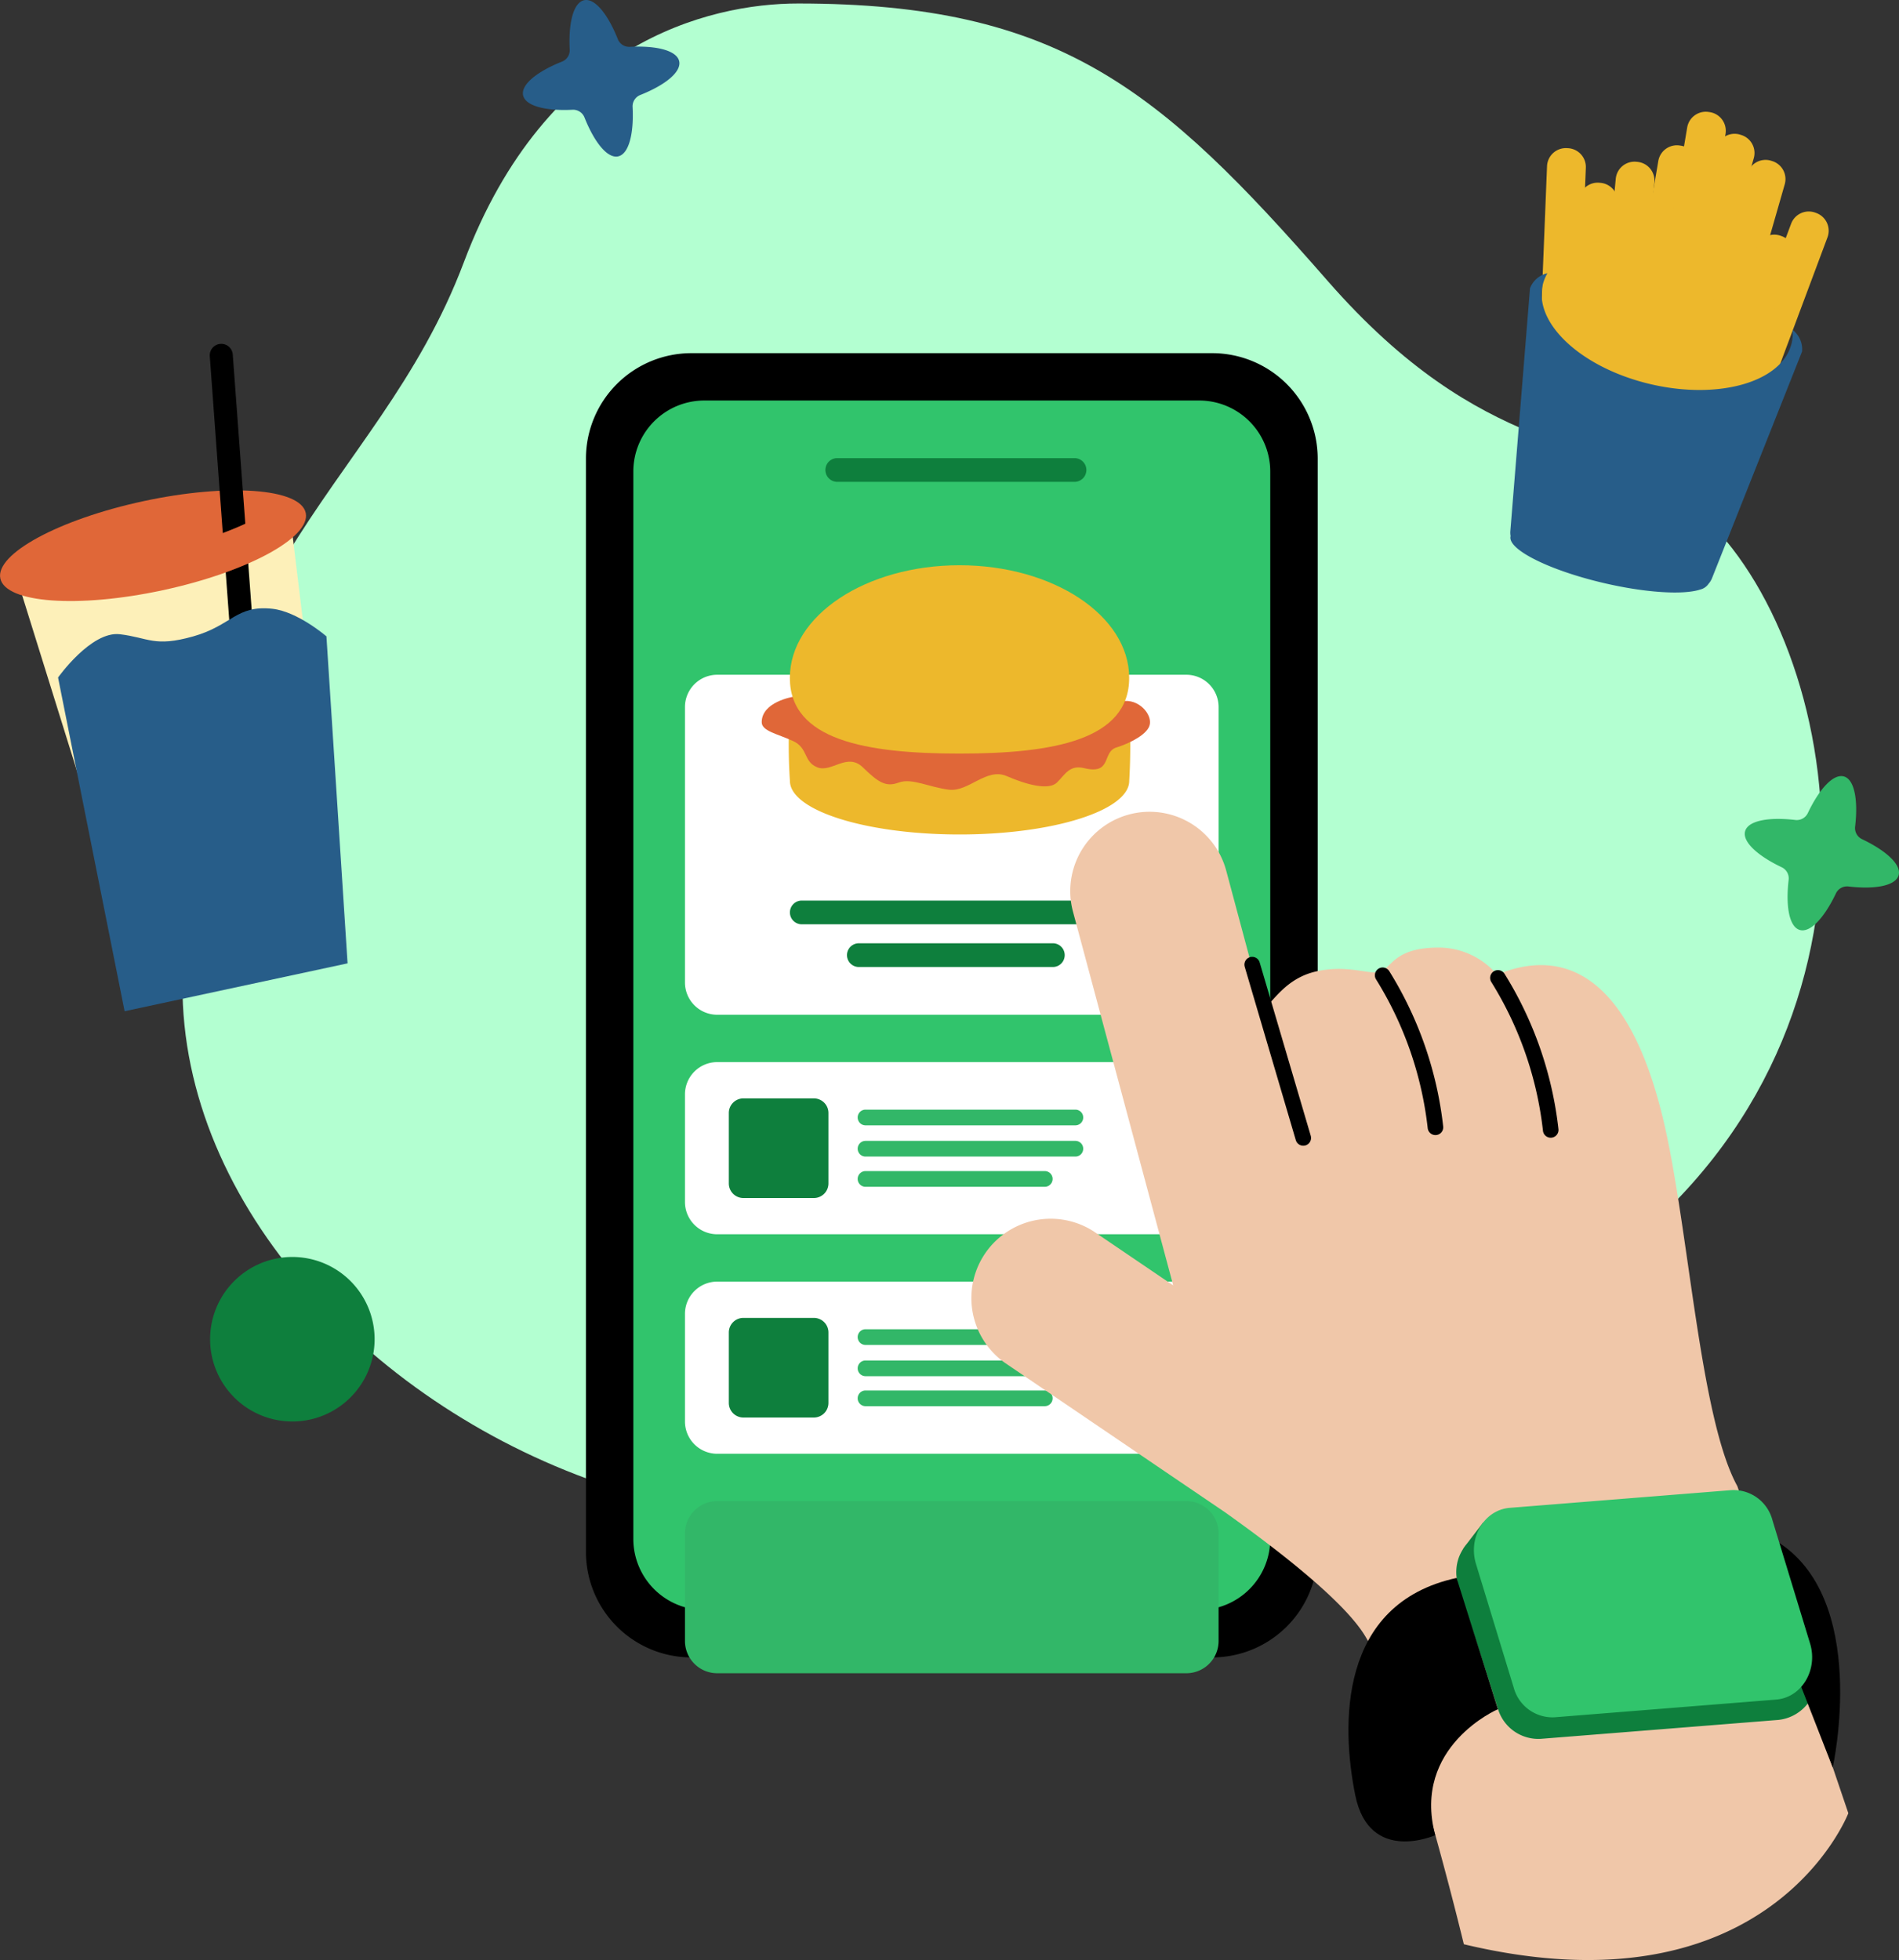 <svg xmlns="http://www.w3.org/2000/svg" width="214.187" height="221.049" viewBox="0 0 214.187 221.049">
  <rect x="0" y="0" width="214.187" height="221.049" fill="#333333" stroke="none"/>
  <g id="Group_52600" data-name="Group 52600" transform="translate(-523.51 8472.64)">
    <path id="Path_49031" data-name="Path 49031" d="M563.987,124.718c9.283-24.657,27.528-29.156,37.709-29.15,29.416.006,40.774,9.62,59.671,31.245,17.72,20.28,30.366,17.223,40.541,25.006,16.589,12.7,26.015,56.529-6.122,83.332-45.558,38.007-74.825,40.315-114.2,28.045-26.551-8.275-48.8-30.889-49.34-55.928C531.216,158.891,553.946,151.386,563.987,124.718Z" transform="translate(11.853 -8567.814)" fill="#b3ffd1"/>
    <path id="Path_49032" data-name="Path 49032" d="M781.9,159.224l-.123-.046a2.13,2.13,0,0,1-1.248-2.734l9.569-25.6a2.129,2.129,0,0,1,2.734-1.248l.123.045a2.13,2.13,0,0,1,1.247,2.735l-9.568,25.6A2.125,2.125,0,0,1,781.9,159.224Z" transform="translate(-64.57 -8578.252)" fill="#edb82c"/>
    <path id="Path_49033" data-name="Path 49033" d="M777.207,153.312l-.123-.039a2.128,2.128,0,0,1-1.455-2.631l8.049-28.051a2.128,2.128,0,0,1,2.631-1.455l.123.039a2.128,2.128,0,0,1,1.455,2.631l-8.056,28.052A2.119,2.119,0,0,1,777.207,153.312Z" transform="translate(-63.077 -8575.662)" fill="#edb82c"/>
    <path id="Path_49034" data-name="Path 49034" d="M775.334,164.731l-.123-.045a2.131,2.131,0,0,1-1.248-2.735l10.221-27.333a2.13,2.13,0,0,1,2.735-1.248l.122.045a2.131,2.131,0,0,1,1.248,2.735l-10.221,27.333A2.116,2.116,0,0,1,775.334,164.731Z" transform="translate(-62.548 -8579.414)" fill="#edb82c"/>
    <path id="Path_49035" data-name="Path 49035" d="M772.162,149.062l-.123-.039a2.128,2.128,0,0,1-1.455-2.631l8.049-28.052a2.127,2.127,0,0,1,2.631-1.454l.123.039a2.127,2.127,0,0,1,1.454,2.631l-8.049,28.051A2.123,2.123,0,0,1,772.162,149.062Z" transform="translate(-61.524 -8574.354)" fill="#edb82c"/>
    <path id="Path_49036" data-name="Path 49036" d="M767.626,151.694l-.129-.019a2.131,2.131,0,0,1-1.746-2.451l4.849-28.775a2.129,2.129,0,0,1,2.45-1.745l.13.019a2.13,2.13,0,0,1,1.745,2.451l-4.849,28.775A2.129,2.129,0,0,1,767.626,151.694Z" transform="translate(-60.052 -8574.93)" fill="#edb82c"/>
    <path id="Path_49037" data-name="Path 49037" d="M763.871,154.65l-.13-.013a2.123,2.123,0,0,1-1.913-2.314l2.773-29.053a2.124,2.124,0,0,1,2.314-1.914l.129.012a2.124,2.124,0,0,1,1.914,2.315l-2.773,29.053A2.124,2.124,0,0,1,763.871,154.65Z" transform="translate(-58.85 -8575.753)" fill="#edb82c"/>
    <path id="Path_49038" data-name="Path 49038" d="M772.334,146.229l-.129-.019a2.13,2.13,0,0,1-1.746-2.451l4.849-28.775a2.129,2.129,0,0,1,2.45-1.746l.129.019a2.13,2.13,0,0,1,1.745,2.451l-4.849,28.775A2.124,2.124,0,0,1,772.334,146.229Z" transform="translate(-61.501 -8573.246)" fill="#edb82c"/>
    <path id="Path_49039" data-name="Path 49039" d="M757.873,158.069l-.129-.013a2.124,2.124,0,0,1-1.914-2.314l2.774-29.053a2.124,2.124,0,0,1,2.314-1.914l.13.012a2.124,2.124,0,0,1,1.914,2.315l-2.773,29.053A2.124,2.124,0,0,1,757.873,158.069Z" transform="translate(-57.003 -8576.805)" fill="#edb82c"/>
    <path id="Path_49040" data-name="Path 49040" d="M755.113,152.546l-.129-.006a2.126,2.126,0,0,1-2.037-2.211l1.17-29.157a2.124,2.124,0,0,1,2.211-2.036l.129.006a2.126,2.126,0,0,1,2.037,2.211l-1.17,29.157A2.129,2.129,0,0,1,755.113,152.546Z" transform="translate(-56.118 -8575.071)" fill="#edb82c"/>
    <path id="Path_49041" data-name="Path 49041" d="M781.555,148.36a2.752,2.752,0,0,0-1.066-2.444,4.629,4.629,0,0,1-.1,1.461c-1.015,4.384-8.132,6.471-15.884,4.668s-13.214-6.814-12.2-11.2a4.858,4.858,0,0,1,.53-1.318,2.727,2.727,0,0,0-1.965,1.7l-2.217,27.4a2.3,2.3,0,0,0,.032.563.021.021,0,0,1-.007.012c-.343,1.481,4.39,3.84,10.571,5.276,4.648,1.08,8.786,1.325,10.706.756a.34.34,0,0,0,.071-.026,1.586,1.586,0,0,0,.989-.666,2.1,2.1,0,0,0,.388-.633Z" transform="translate(-54.793 -8581.352)" fill="#275d89"/>
    <path id="Path_49042" data-name="Path 49042" d="M537.762,192.413l-11.734,2.521-3.129.673-11.734,2.521,11.094,35.563a.292.292,0,0,0,0,.078c.265,1.222,4.959,1.248,10.486.058s9.8-3.142,9.535-4.357c-.006-.026-.026-.045-.032-.071Z" transform="translate(18.335 -8597.637)" fill="#e06738"/>
    <path id="Path_49043" data-name="Path 49043" d="M536.184,179.932l-13.609,2.922-3.626.783-13.609,2.922,12.866,41.253a.4.4,0,0,0,0,.091c.3,1.415,5.747,1.448,12.16.064s11.365-3.64,11.061-5.056a.407.407,0,0,0-.039-.078Z" transform="translate(20.129 -8593.793)" fill="#fdf0b9"/>
    <path id="Path_49044" data-name="Path 49044" d="M541.432,196.9l-.3.019a1.152,1.152,0,0,1-1.235-1.067l-.756-10.195a1.151,1.151,0,0,1,1.066-1.235l.3-.019a1.151,1.151,0,0,1,1.235,1.066l.756,10.195A1.162,1.162,0,0,1,541.432,196.9Z" transform="translate(9.722 -8595.17)"/>
    <path id="Path_49045" data-name="Path 49045" d="M520.848,186.174c9.513-2.044,16.74-5.95,16.145-8.725s-8.791-3.368-18.3-1.325-16.741,5.949-16.145,8.724S511.335,188.217,520.848,186.174Z" transform="translate(21 -8592.246)" fill="#e06738"/>
    <g id="Group_52212" data-name="Group 52212" transform="translate(530.058 -8404.041)">
      <path id="Path_49046" data-name="Path 49046" d="M511.972,201.932s3.73-5.269,6.976-4.88,3.872,1.48,8.256.246,4.862-3.569,8.947-3.116c2.864.317,6.09,3.109,6.09,3.109l2.386,36.876-25.148,5.4Z" transform="translate(-511.972 -194.123)" fill="#275d89"/>
    </g>
    <path id="Path_49047" data-name="Path 49047" d="M539.264,152.059a1.726,1.726,0,0,1,.026.188l.821,11.106.594,7.965c-.782.362-1.635.711-2.541,1.054l-.666-9.025-.8-10.913a1.3,1.3,0,0,1,2.567-.375Z" transform="translate(10.474 -8584.895)"/>
    <g id="Group_52214" data-name="Group 52214" transform="translate(589.602 -8432.811)">
      <path id="Path_49048" data-name="Path 49048" d="M609.906,152.551H668.64a11.9,11.9,0,0,1,11.9,11.9V287.739a11.9,11.9,0,0,1-11.9,11.9H609.906a11.9,11.9,0,0,1-11.9-11.9V164.44A11.892,11.892,0,0,1,609.906,152.551Z" transform="translate(-598.01 -152.551)"/>
      <path id="Path_49049" data-name="Path 49049" d="M613.737,160.267h55.818a8.012,8.012,0,0,1,8.01,8.01V288.654a8.013,8.013,0,0,1-8.01,8.01H613.737a8.012,8.012,0,0,1-8.01-8.01V168.277A8.008,8.008,0,0,1,613.737,160.267Z" transform="translate(-600.386 -154.927)" fill="#31c46c"/>
      <path id="Path_49050" data-name="Path 49050" d="M617.783,204.957h52.909a3.639,3.639,0,0,1,3.639,3.64V239.66a3.639,3.639,0,0,1-3.639,3.64H617.783a3.639,3.639,0,0,1-3.64-3.64V208.6A3.639,3.639,0,0,1,617.783,204.957Z" transform="translate(-602.978 -168.689)" fill="#fff"/>
      <path id="Path_49051" data-name="Path 49051" d="M617.783,268.076h52.909a3.639,3.639,0,0,1,3.639,3.64v12.135a3.639,3.639,0,0,1-3.639,3.64H617.783a3.639,3.639,0,0,1-3.64-3.64V271.716A3.639,3.639,0,0,1,617.783,268.076Z" transform="translate(-602.978 -188.125)" fill="#fff"/>
      <path id="Path_49052" data-name="Path 49052" d="M617.783,303.845h52.909a3.639,3.639,0,0,1,3.639,3.64v12.135a3.639,3.639,0,0,1-3.639,3.64H617.783a3.639,3.639,0,0,1-3.64-3.64V307.485A3.639,3.639,0,0,1,617.783,303.845Z" transform="translate(-602.978 -199.139)" fill="#fff"/>
      <g id="Group_52213" data-name="Group 52213" transform="translate(11.165 129.459)">
        <path id="Path_49053" data-name="Path 49053" d="M617.783,339.613h52.909a3.639,3.639,0,0,1,3.639,3.64v12.134a3.639,3.639,0,0,1-3.639,3.64H617.783a3.639,3.639,0,0,1-3.64-3.64V343.253A3.644,3.644,0,0,1,617.783,339.613Z" transform="translate(-614.143 -339.613)" fill="#32b768"/>
      </g>
      <path id="Path_49054" data-name="Path 49054" d="M669.445,210.627H631.179a60.5,60.5,0,0,0,0,8.036c0,3.343,8.566,6.051,19.136,6.051s19.136-2.709,19.136-6.051A67.721,67.721,0,0,0,669.445,210.627Z" transform="translate(-608.177 -170.435)" fill="#edb82c"/>
      <path id="Path_49055" data-name="Path 49055" d="M667.619,209.021c1.817-.1,3.3,1.817,2.689,2.981s-2.877,2.036-3.62,2.256c-1.7.5-.472,3.116-3.672,2.341-1.655-.4-2.146.724-3.065,1.622s-3.368.272-5.663-.724-4.286,1.8-6.51,1.532-4.208-1.351-5.663-.808-2.295,0-4.06-1.713-3.523.633-5.127,0-1-2.165-2.754-2.974-3.523-1.112-3.523-2.12c0-2.282,3.491-2.851,3.491-2.851Z" transform="translate(-606.83 -169.799)" fill="#e06738"/>
      <path id="Path_49056" data-name="Path 49056" d="M669.51,199.811c0,7.008-8.566,8.54-19.136,8.54s-19.136-1.526-19.136-8.54,8.566-12.7,19.136-12.7S669.51,192.8,669.51,199.811Z" transform="translate(-608.242 -163.194)" fill="#edb82c"/>
      <path id="Path_49057" data-name="Path 49057" d="M665.126,172.33H638.368a1.338,1.338,0,0,1,0-2.676h26.759a1.338,1.338,0,0,1,0,2.676Z" transform="translate(-610.026 -157.818)" fill="#0e7f3d"/>
      <path id="Path_49058" data-name="Path 49058" d="M667.341,244.429H632.586a1.338,1.338,0,0,1,0-2.677h34.762a1.338,1.338,0,1,1-.006,2.677Z" transform="translate(-608.245 -180.019)" fill="#0e7f3d"/>
      <path id="Path_49059" data-name="Path 49059" d="M663.767,251.388H641.889a1.338,1.338,0,0,1,0-2.677h21.878a1.338,1.338,0,0,1,0,2.677Z" transform="translate(-611.11 -182.162)" fill="#0e7f3d"/>
      <path id="Path_49060" data-name="Path 49060" d="M630.883,285.226h-7.952a1.645,1.645,0,0,1-1.642-1.642v-7.952a1.644,1.644,0,0,1,1.642-1.642h7.952a1.644,1.644,0,0,1,1.642,1.642v7.952A1.645,1.645,0,0,1,630.883,285.226Z" transform="translate(-605.178 -189.946)" fill="#0e7f3d"/>
      <path id="Path_49061" data-name="Path 49061" d="M666.843,277.592H643.175a.885.885,0,1,1,0-1.771h23.668a.885.885,0,1,1,0,1.771Z" transform="translate(-611.645 -190.51)" fill="#32b768"/>
      <path id="Path_49062" data-name="Path 49062" d="M666.843,282.683H643.175a.885.885,0,1,1,0-1.771h23.668a.885.885,0,1,1,0,1.771Z" transform="translate(-611.645 -192.078)" fill="#32b768"/>
      <path id="Path_49063" data-name="Path 49063" d="M663.391,287.606H643.175a.886.886,0,0,1,0-1.772h20.216a.886.886,0,0,1,0,1.772Z" transform="translate(-611.645 -193.593)" fill="#32b768"/>
      <path id="Path_49064" data-name="Path 49064" d="M630.883,320.994h-7.952a1.645,1.645,0,0,1-1.642-1.642V311.4a1.645,1.645,0,0,1,1.642-1.642h7.952a1.645,1.645,0,0,1,1.642,1.642v7.952A1.645,1.645,0,0,1,630.883,320.994Z" transform="translate(-605.178 -200.96)" fill="#0e7f3d"/>
      <path id="Path_49065" data-name="Path 49065" d="M666.843,313.379H643.175a.885.885,0,1,1,0-1.771h23.668a.885.885,0,1,1,0,1.771Z" transform="translate(-611.645 -201.53)" fill="#32b768"/>
      <path id="Path_49066" data-name="Path 49066" d="M666.843,318.47H643.175a.885.885,0,1,1,0-1.771h23.668a.885.885,0,1,1,0,1.771Z" transform="translate(-611.645 -203.098)" fill="#32b768"/>
      <path id="Path_49067" data-name="Path 49067" d="M663.391,323.356H643.175a.886.886,0,0,1,0-1.772h20.216a.886.886,0,0,1,0,1.772Z" transform="translate(-611.645 -204.602)" fill="#32b768"/>
    </g>
    <path id="Path_49068" data-name="Path 49068" d="M747.142,303.316c-4.273-7.757-5.489-29.434-8.392-41.478-4.693-19.492-13.828-18.219-18.715-16.208a8.663,8.663,0,0,0-6.562-3.052c-5.321,0-5.275,2.5-6.853,2.774-1.183.207-3.626-.853-7.014-.078-3.407.782-4.791,3.4-5.928,4.253l-4.2-15.677a8.946,8.946,0,0,0-17.281,4.635l11.314,42.184-8.948-6.07a8.946,8.946,0,0,0-10.047,14.8l24.807,16.841c5.6,3.976,12.878,9.568,15.554,13.538,4.591,6.807,11.417,35.2,11.417,35.2,34.516,8.236,43.367-14.778,43.367-14.778Z" transform="translate(-27.678 -8608.354)" fill="#f0c7a9"/>
    <path id="Path_49069" data-name="Path 49069" d="M780.249,358.419,775.782,344.5a4.76,4.76,0,0,0-4.881-3.343l-26.713,2.127a4.4,4.4,0,0,0-.937.188l-.356-1-1.862,2.431a4.829,4.829,0,0,0-.349.459l-.064.091.006.013a5.19,5.19,0,0,0-.465.905,4.923,4.923,0,0,0-.071,3.258l4.467,13.919a4.759,4.759,0,0,0,4.881,3.342l26.713-2.127A4.831,4.831,0,0,0,780.249,358.419Z" transform="translate(-52.084 -8643.435)" fill="#0e7f3d"/>
    <path id="Path_49070" data-name="Path 49070" d="M794.154,361.018l4.144,10.6s4.286-19.233-6.516-25.627Z" transform="translate(-68.076 -8644.929)"/>
    <path id="Path_49071" data-name="Path 49071" d="M776.815,361.437l-25.019,2a4.536,4.536,0,0,1-4.591-3.361l-4.253-13.939c-.912-2.993.956-6.1,3.82-6.323l25.02-2a4.534,4.534,0,0,1,4.59,3.361l4.254,13.939C781.548,358.108,779.673,361.211,776.815,361.437Z" transform="translate(-52.968 -8642.406)" fill="#31c46c"/>
    <path id="Path_49072" data-name="Path 49072" d="M739.13,366.938s-9.723,4.176-7.072,14.21c0,0-7.435,3.33-9.019-4.512s-1.939-21.6,11.43-24.5Z" transform="translate(-46.671 -8646.821)"/>
    <path id="Path_49073" data-name="Path 49073" d="M706.586,252.187l5.761,19.55" transform="translate(-41.842 -8616.043)" fill="none" stroke="#000" stroke-linecap="round" stroke-miterlimit="10" stroke-width="1.756"/>
    <path id="Path_49074" data-name="Path 49074" d="M727.848,253.924a41.085,41.085,0,0,1,5.954,17.145" transform="translate(-48.389 -8616.577)" fill="none" stroke="#000" stroke-linecap="round" stroke-miterlimit="10" stroke-width="1.756"/>
    <path id="Path_49075" data-name="Path 49075" d="M746.633,254.354a41.085,41.085,0,0,1,5.954,17.145" transform="translate(-54.174 -8616.71)" fill="none" stroke="#000" stroke-linecap="round" stroke-miterlimit="10" stroke-width="1.756"/>
    <path id="Path_49076" data-name="Path 49076" d="M546.028,318.384a9.277,9.277,0,1,0-9.277-9.277A9.277,9.277,0,0,0,546.028,318.384Z" transform="translate(10.456 -8630.714)" fill="#0e7f3d"/>
    <path id="Path_49077" data-name="Path 49077" d="M804.217,232.655c.336-1.176-1.37-2.761-4.125-4.073a1.386,1.386,0,0,1-.782-1.416c.356-3.032-.084-5.321-1.26-5.657s-2.761,1.371-4.073,4.125a1.385,1.385,0,0,1-1.415.782c-3.033-.355-5.321.084-5.657,1.261s1.37,2.761,4.125,4.073a1.386,1.386,0,0,1,.782,1.416c-.356,3.032.084,5.321,1.261,5.657s2.76-1.371,4.073-4.125a1.385,1.385,0,0,1,1.415-.782C801.586,234.271,803.874,233.832,804.217,232.655Z" transform="translate(-66.562 -8606.583)" fill="#32b768"/>
    <path id="Path_49078" data-name="Path 49078" d="M605.356,101.91c-.259-1.2-2.515-1.784-5.566-1.629a1.376,1.376,0,0,1-1.358-.873c-1.132-2.838-2.6-4.642-3.795-4.383s-1.785,2.515-1.629,5.567a1.375,1.375,0,0,1-.873,1.357c-2.838,1.132-4.642,2.606-4.383,3.8s2.515,1.784,5.566,1.629a1.375,1.375,0,0,1,1.358.873c1.131,2.838,2.6,4.642,3.795,4.383s1.784-2.515,1.629-5.566a1.376,1.376,0,0,1,.873-1.357C603.811,104.58,605.614,103.105,605.356,101.91Z" transform="translate(-5.241 -8567.64)" fill="#275d89"/>
  </g>
</svg>
